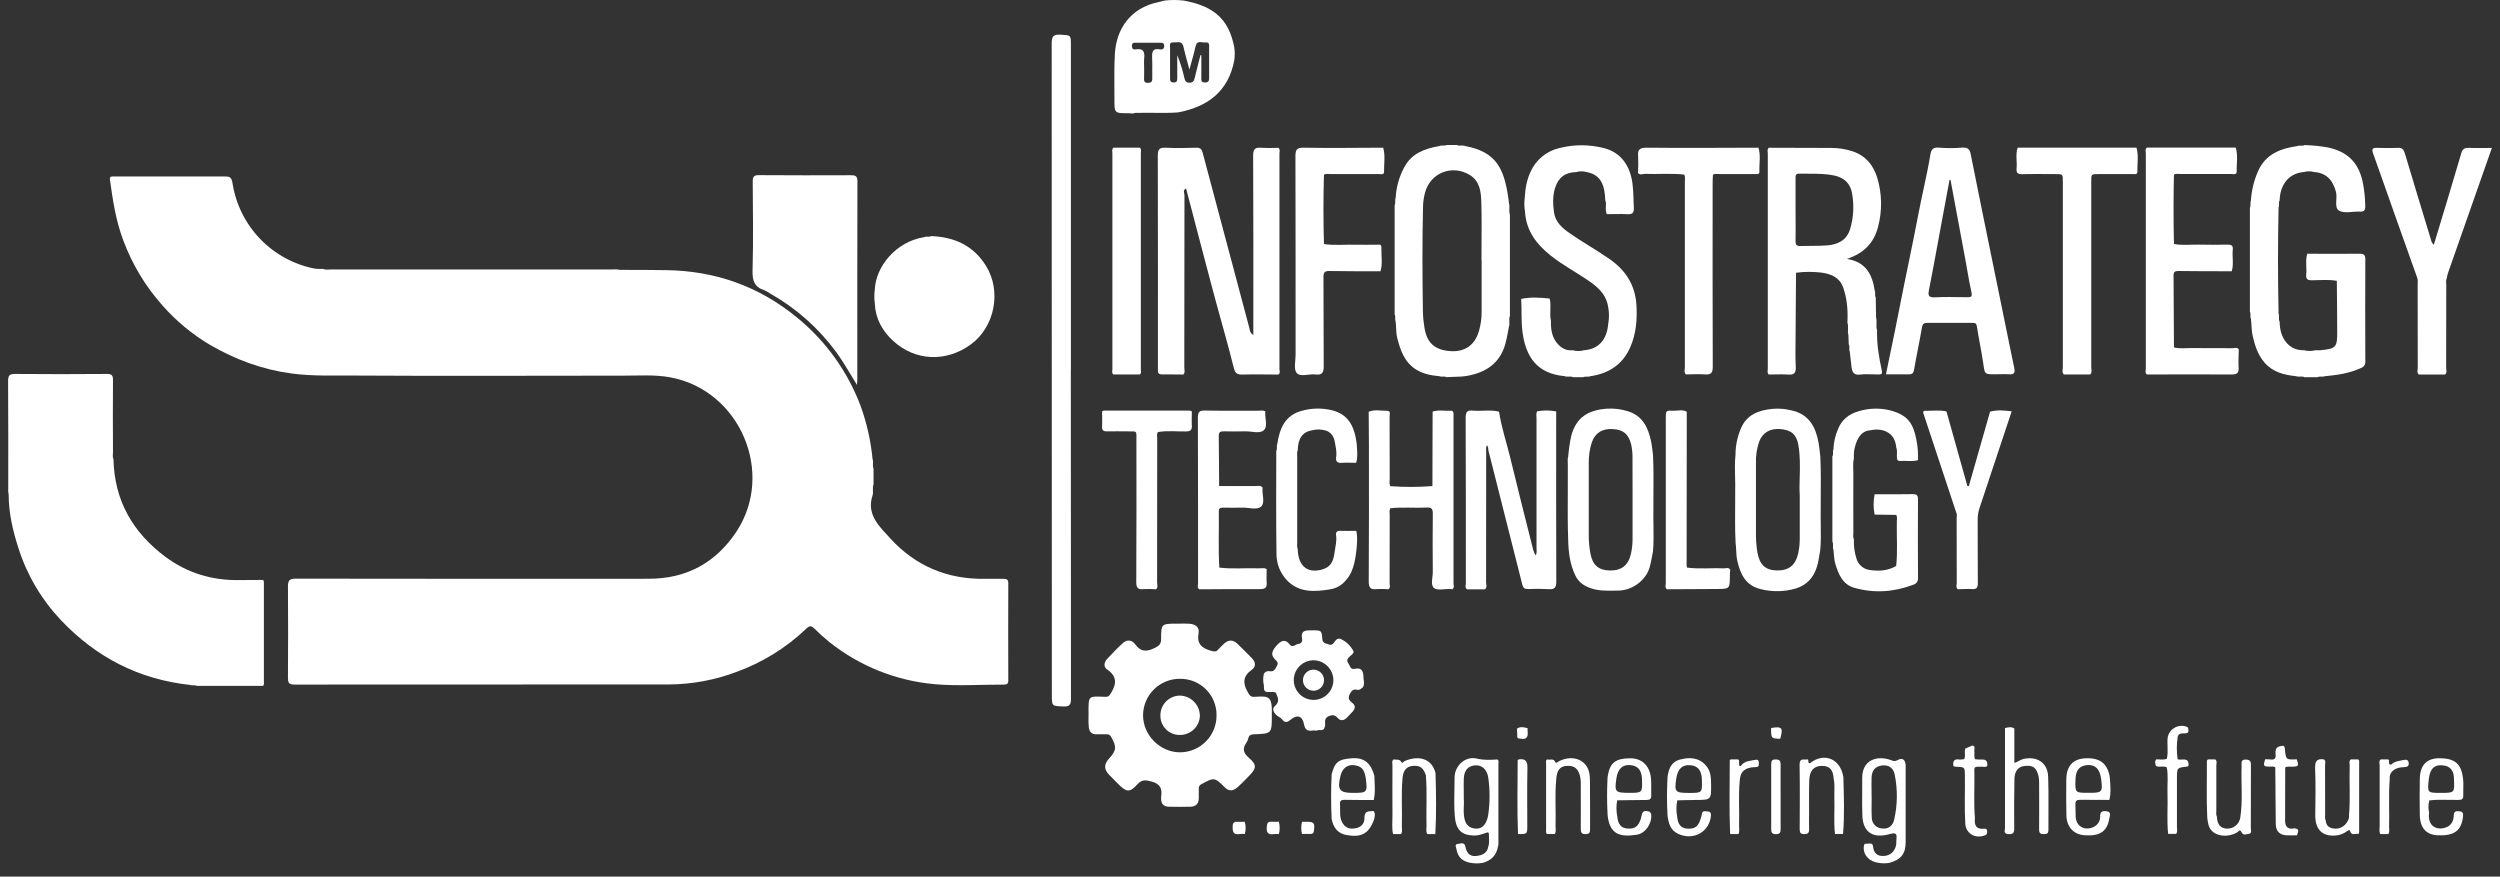 <svg width="154" height="54" viewBox="0 0 154 54" fill="none" xmlns="http://www.w3.org/2000/svg">
<rect x="0" y="0" width="154" height="54" fill="#333333" stroke="none"/>
<path d="M53.81 28.878C53.81 29.199 53.81 29.519 53.81 29.837C53.717 30.059 53.823 30.299 53.746 30.523C53.359 31.715 54.186 32.444 54.844 33.169C56.387 34.857 58.336 35.683 60.633 35.656C61.024 35.65 61.414 35.656 61.805 35.656C62.005 35.656 62.112 35.689 62.111 35.926C62.103 37.924 62.103 39.919 62.111 41.912C62.111 42.117 62.033 42.172 61.84 42.172C60.418 42.166 58.985 42.272 57.574 42.146C55.207 41.935 52.955 41.035 51.095 39.556C50.772 39.297 50.464 39.02 50.173 38.725C50.004 38.557 49.885 38.518 49.691 38.704C48.436 39.906 46.941 40.83 45.304 41.413C44.006 41.896 42.634 42.149 41.249 42.162C33.545 42.162 25.841 42.164 18.137 42.17C17.777 42.17 17.738 42.038 17.738 41.735C17.749 39.867 17.755 37.997 17.738 36.127C17.738 35.727 17.857 35.644 18.237 35.645C25.481 35.656 32.725 35.658 39.968 35.652C42.282 35.652 44.086 34.673 45.36 32.755C47.756 29.126 45.583 24.052 41.307 23.247C40.337 23.065 39.359 23.142 38.385 23.14C32.872 23.14 27.359 23.169 21.847 23.134C20.555 23.125 19.25 23.18 17.962 23.007C16.164 22.767 14.516 22.157 12.951 21.254C11.845 20.599 10.849 19.774 10.001 18.809C8.959 17.638 8.144 16.283 7.597 14.813C7.133 13.597 6.95 12.335 6.771 11.065C6.755 10.947 6.782 10.874 6.912 10.871H7.205C9.411 10.871 11.615 10.871 13.821 10.871C14.112 10.871 14.257 10.877 14.32 11.265C14.517 12.561 15.111 13.765 16.019 14.711C16.927 15.657 18.105 16.299 19.392 16.548C19.558 16.567 19.725 16.573 19.892 16.564C20.052 16.636 20.222 16.599 20.391 16.599C26.151 16.599 31.911 16.599 37.67 16.599C37.837 16.599 38.005 16.573 38.17 16.625C39.117 16.625 40.067 16.625 41.012 16.641C44.056 16.678 46.761 17.634 49.119 19.578C50.876 21.016 52.222 22.894 53.019 25.02C53.396 26.067 53.641 27.157 53.748 28.264C53.82 28.464 53.726 28.681 53.81 28.878Z" fill="white"/>
<path d="M6.99 28.293C7.046 30.829 8.18 32.802 10.185 34.297C11.528 35.296 13.058 35.762 14.736 35.733C15.225 35.725 15.713 35.727 16.201 35.724C16.273 35.789 16.255 35.877 16.255 35.959C16.255 37.977 16.255 39.994 16.255 42.013C16.271 42.095 16.254 42.181 16.208 42.251H12.129C11.993 42.172 11.835 42.251 11.696 42.19C8.554 41.85 5.926 40.492 3.757 38.205C2.556 36.939 1.659 35.416 1.132 33.752C0.786 32.68 0.533 31.585 0.533 30.448C0.502 30.326 0.494 30.2 0.508 30.075C0.508 27.878 0.515 25.671 0.499 23.469C0.499 23.115 0.599 23.032 0.941 23.035C2.823 23.051 4.706 23.051 6.589 23.035C6.883 23.035 6.963 23.122 6.96 23.412C6.947 24.889 6.953 26.366 6.96 27.843C6.956 27.99 6.922 28.146 6.99 28.293Z" fill="white"/>
<path d="M78.754 23.072C78.016 23.072 77.277 23.05 76.539 23.072C76.207 23.081 76.088 23.003 75.999 22.648C75.6 21.039 75.126 19.452 74.701 17.844C74.145 15.766 73.609 13.684 73.063 11.611C72.84 11.705 72.963 11.899 72.963 12.036C72.954 15.569 72.957 19.103 72.953 22.637C72.953 22.781 73.019 22.942 72.893 23.071C72.461 23.071 72.029 23.058 71.595 23.064C71.402 23.064 71.308 23.002 71.328 22.799C71.334 22.73 71.328 22.66 71.328 22.59C71.328 18.254 71.333 13.918 71.32 9.582C71.32 9.2 71.42 9.083 71.802 9.099C72.428 9.132 73.057 9.12 73.684 9.099C73.928 9.092 74.027 9.185 74.084 9.409C75.033 12.994 75.988 16.579 76.949 20.163C76.988 20.308 76.982 20.497 77.205 20.638V20.176C77.205 16.649 77.213 13.121 77.194 9.594C77.194 9.174 77.314 9.068 77.706 9.105C78.054 9.123 78.402 9.123 78.75 9.105C78.871 9.205 78.814 9.34 78.814 9.457C78.814 13.879 78.814 18.302 78.814 22.725C78.818 22.836 78.875 22.973 78.754 23.072Z" fill="white"/>
<path d="M52.788 23.707C52.331 22.979 51.974 22.321 51.529 21.715C50.448 20.235 49.065 19.002 47.47 18.099C47.349 18.012 47.218 17.938 47.082 17.878C46.477 17.685 46.339 17.29 46.357 16.668C46.408 14.844 46.382 13.016 46.368 11.189C46.368 10.889 46.433 10.783 46.757 10.789C48.64 10.805 50.523 10.799 52.407 10.794C52.662 10.794 52.818 10.823 52.817 11.151C52.809 15.25 52.806 19.35 52.81 23.45C52.81 23.496 52.802 23.544 52.788 23.707Z" fill="white"/>
<path d="M138.593 19.199V12.807C138.667 12.668 138.593 12.507 138.655 12.366C138.693 11.736 138.843 11.117 139.098 10.54C139.57 9.484 140.482 9.148 141.52 8.996C141.66 8.938 141.82 9.014 141.955 8.938C142.454 8.949 142.951 9 143.442 9.092C144.89 9.413 145.448 10.334 145.615 11.633C145.668 11.99 145.696 12.35 145.701 12.711C145.701 12.975 145.61 13.048 145.36 13.036C144.93 13.016 144.413 13.165 144.088 12.977C143.764 12.788 144.001 12.219 143.896 11.819C143.696 11.067 143.281 10.649 142.546 10.597C142.342 10.539 142.126 10.539 141.923 10.597C141.031 10.661 140.454 11.334 140.425 12.343C140.343 12.478 140.425 12.637 140.36 12.774C140.314 14.953 140.314 17.133 140.36 19.312C140.434 19.475 140.334 19.661 140.427 19.821C140.427 20.833 141 21.604 141.925 21.575C142.156 21.634 142.398 21.634 142.63 21.575C142.727 21.579 142.824 21.579 142.921 21.575C143.899 21.482 143.976 21.401 143.972 20.435C143.972 19.39 143.957 18.345 143.949 17.3C143.437 17.206 142.922 17.262 142.41 17.266C142.127 17.266 142.037 17.178 142.064 16.907C142.107 16.483 142 16.051 142.125 15.63C143.199 15.63 144.272 15.643 145.344 15.63C145.614 15.63 145.706 15.7 145.704 15.98C145.693 18.071 145.696 20.161 145.704 22.251C145.715 22.338 145.696 22.427 145.65 22.502C145.604 22.577 145.533 22.634 145.45 22.663C144.733 22.999 143.969 23.105 143.195 23.177C143.054 23.235 142.895 23.162 142.756 23.235H141.958C141.793 23.15 141.607 23.241 141.44 23.174C140.713 23.095 140.027 22.939 139.506 22.348C139.083 21.868 138.907 21.299 138.765 20.7C138.684 20.348 138.703 19.99 138.657 19.638C138.593 19.498 138.663 19.339 138.593 19.199Z" fill="white"/>
<path d="M93.923 12.196C93.955 11.635 94.04 11.097 94.286 10.574C94.449 10.21 94.695 9.889 95.004 9.637C95.312 9.384 95.675 9.207 96.064 9.118C96.968 8.889 97.915 8.893 98.818 9.128C99.816 9.38 100.415 10.176 100.561 11.309C100.625 11.808 100.618 12.308 100.644 12.807C100.661 13.137 100.536 13.207 100.238 13.193C99.821 13.172 99.403 13.193 98.986 13.193C98.828 12.924 99.004 12.616 98.886 12.343C98.866 11.933 98.831 11.52 98.62 11.162C98.42 10.829 98.096 10.663 97.721 10.598C97.521 10.538 97.307 10.538 97.106 10.598C96.407 10.619 95.998 10.925 95.79 11.586C95.636 12.077 95.661 12.585 95.725 13.075C95.805 13.681 96.238 14.054 96.724 14.388C97.523 14.941 98.367 15.412 99.163 15.968C100.153 16.66 100.724 17.566 100.803 18.765C100.861 19.658 100.79 20.546 100.43 21.376C99.965 22.446 99.106 23.012 97.965 23.174C97.823 23.24 97.665 23.164 97.522 23.236H96.899C96.734 23.15 96.546 23.244 96.379 23.171C94.689 23.016 93.983 21.993 93.784 20.435C93.695 19.759 93.749 19.087 93.705 18.413C94.288 18.287 94.873 18.331 95.457 18.39C95.578 18.84 95.433 19.305 95.537 19.756C95.525 20.323 95.603 20.863 96.043 21.276C96.15 21.385 96.281 21.468 96.424 21.52C96.568 21.572 96.722 21.591 96.874 21.576C97.1 21.639 97.339 21.639 97.566 21.576C98.464 21.513 98.992 20.937 99.07 19.92C99.128 19.6 99.128 19.272 99.07 18.953C98.978 18.232 98.536 17.773 97.965 17.369C97.166 16.803 96.294 16.36 95.522 15.742C94.623 15.024 94.008 14.2 93.939 13.027C93.893 12.752 93.887 12.472 93.923 12.196Z" fill="white"/>
<path d="M65.963 22.826C65.963 29.564 65.966 36.301 65.972 43.038C65.972 43.422 65.872 43.538 65.493 43.517C64.794 43.486 64.794 43.509 64.794 42.811C64.794 29.433 64.79 16.055 64.784 2.678C64.784 2.241 64.891 2.109 65.328 2.136C65.965 2.175 65.967 2.145 65.967 2.779V22.826H65.963Z" fill="white"/>
<path d="M53.891 17.806C53.955 16.436 55.169 14.892 56.923 14.61C57.06 14.538 57.223 14.626 57.357 14.543C58.786 14.599 59.953 15.115 60.738 16.378C61.707 17.937 61.284 20.137 59.799 21.22C58.288 22.319 56.389 22.258 55.007 20.989C54.365 20.401 53.931 19.639 53.892 18.72C53.849 18.417 53.849 18.109 53.891 17.806Z" fill="white"/>
<path d="M137.474 16.709C136.376 16.709 135.277 16.709 134.179 16.694C133.963 16.694 133.889 16.759 133.891 16.978C133.905 18.453 133.909 19.927 133.915 21.401C134.27 21.491 134.631 21.437 134.989 21.441C135.834 21.45 136.686 21.441 137.528 21.448C137.655 21.448 137.806 21.375 137.909 21.52C137.903 21.895 137.875 22.272 137.898 22.646C137.919 22.986 137.789 23.069 137.465 23.067C135.725 23.057 133.984 23.067 132.244 23.067C132.126 22.967 132.182 22.831 132.182 22.713C132.182 18.292 132.182 13.87 132.182 9.447C132.182 9.329 132.126 9.194 132.244 9.094H137.724C137.867 9.581 137.768 10.08 137.779 10.572C137.779 10.787 137.579 10.717 137.454 10.718C136.411 10.718 135.367 10.718 134.324 10.718C134.188 10.718 134.044 10.679 133.915 10.759C133.882 12.182 133.882 13.606 133.915 15.029C134.424 15.129 134.938 15.058 135.449 15.069C136.032 15.082 136.617 15.082 137.2 15.069C137.443 15.063 137.569 15.115 137.539 15.387C137.492 15.832 137.61 16.28 137.474 16.709Z" fill="white"/>
<path d="M92.343 25.36C92.482 26.315 92.797 27.229 93.023 28.163C93.485 30.076 93.971 31.983 94.451 33.893C94.476 33.971 94.507 34.048 94.543 34.122C94.488 34.13 94.606 34.122 94.57 34.16C94.558 34.173 94.598 34.211 94.602 34.205C94.685 34.063 94.65 33.906 94.65 33.758C94.65 31.101 94.65 28.444 94.65 25.787C94.65 25.637 94.61 25.481 94.689 25.337C95.077 25.266 95.474 25.268 95.861 25.344C95.861 28.832 95.853 32.319 95.868 35.807C95.868 36.19 95.774 36.323 95.384 36.291C94.966 36.267 94.547 36.265 94.129 36.286C93.93 36.291 93.83 36.222 93.777 36.023C93.084 33.27 92.388 30.518 91.69 27.766C91.674 27.684 91.664 27.601 91.659 27.518C91.714 27.511 91.593 27.518 91.631 27.481C91.641 27.47 91.601 27.43 91.597 27.435C91.513 27.577 91.549 27.735 91.549 27.885C91.549 30.548 91.547 33.212 91.543 35.875C91.543 36.015 91.623 36.181 91.472 36.301H90.368C90.224 36.201 90.297 36.044 90.297 35.916C90.297 32.52 90.297 29.119 90.285 25.72C90.285 25.361 90.395 25.262 90.731 25.294C91.269 25.343 91.812 25.222 92.343 25.36Z" fill="white"/>
<path d="M85.038 16.711C83.993 16.711 82.941 16.711 81.901 16.694C81.601 16.689 81.524 16.777 81.526 17.069C81.539 18.895 81.526 20.722 81.541 22.548C81.541 22.938 81.454 23.121 81.035 23.067C80.636 23.017 80.108 23.242 79.878 22.975C79.678 22.747 79.809 22.232 79.809 21.845C79.809 17.775 79.809 13.703 79.799 9.633C79.799 9.234 79.865 9.091 80.31 9.098C81.942 9.127 83.573 9.105 85.203 9.098C85.348 9.586 85.248 10.085 85.258 10.577C85.258 10.793 85.058 10.721 84.932 10.722C83.943 10.722 82.953 10.722 81.965 10.722C81.828 10.722 81.685 10.684 81.556 10.763C81.514 12.187 81.514 13.61 81.556 15.033C82.206 15.133 82.859 15.055 83.51 15.074C83.943 15.086 84.374 15.074 84.808 15.074C84.923 15.074 85.101 15.028 85.094 15.22C85.077 15.724 85.182 16.222 85.038 16.711Z" fill="white"/>
<path d="M150.621 23.071H148.997C148.862 22.944 148.934 22.782 148.934 22.639C148.927 20.941 148.934 19.249 148.928 17.554C148.928 17.402 148.956 17.247 148.897 17.1C148.431 15.799 147.968 14.498 147.508 13.198C147.065 11.945 146.628 10.69 146.179 9.439C146.095 9.205 146.132 9.102 146.397 9.107C146.83 9.115 147.263 9.127 147.695 9.107C147.975 9.092 148.071 9.207 148.144 9.462C148.662 11.207 149.195 12.948 149.725 14.69C149.763 14.815 149.777 14.956 149.925 15.074C150.204 14.149 150.477 13.255 150.746 12.36C151.039 11.381 151.331 10.401 151.62 9.42C151.688 9.192 151.82 9.094 152.071 9.107C152.528 9.13 152.987 9.113 153.5 9.113L152.459 12.077C151.9 13.665 151.343 15.254 150.787 16.843C150.76 16.934 150.739 17.027 150.725 17.121C150.653 17.268 150.689 17.421 150.689 17.575C150.689 19.263 150.689 20.952 150.683 22.64C150.683 22.779 150.752 22.94 150.621 23.071Z" fill="white"/>
<path d="M100.899 10.651C100.921 10.318 100.924 9.985 100.909 9.652C100.87 9.234 100.984 9.093 101.439 9.098C103.736 9.122 106.032 9.104 108.321 9.098C108.471 9.584 108.359 10.082 108.38 10.573C108.388 10.764 108.213 10.722 108.097 10.722C107.373 10.722 106.649 10.722 105.926 10.722C105.79 10.722 105.648 10.683 105.518 10.763C105.511 10.93 105.498 11.096 105.498 11.262C105.498 15.038 105.49 18.814 105.506 22.59C105.506 22.989 105.389 23.089 105.017 23.063C104.628 23.034 104.237 23.063 103.846 23.063C103.724 22.931 103.787 22.77 103.787 22.625C103.783 18.818 103.783 15.011 103.787 11.205C103.787 11.055 103.822 10.899 103.75 10.753C102.941 10.666 102.13 10.741 101.321 10.71C101.179 10.717 101.021 10.805 100.899 10.651Z" fill="white"/>
<path d="M124.285 9.098H131.609C131.749 9.588 131.65 10.088 131.662 10.582C131.662 10.771 131.488 10.723 131.374 10.724C130.675 10.724 129.976 10.724 129.277 10.724C128.822 10.724 128.821 10.724 128.821 11.17C128.821 14.992 128.821 18.813 128.821 22.634C128.821 22.778 128.889 22.941 128.758 23.069H127.134C127 22.941 127.071 22.778 127.071 22.635C127.066 18.813 127.066 14.992 127.071 11.17C127.071 10.725 127.071 10.724 126.615 10.724C125.931 10.724 125.247 10.711 124.564 10.73C124.281 10.738 124.194 10.637 124.222 10.37C124.263 9.949 124.145 9.516 124.285 9.098Z" fill="white"/>
<path d="M112.874 33.361C112.874 31.613 112.874 29.865 112.874 28.118C112.958 27.984 112.874 27.824 112.938 27.688C112.954 27.249 113.053 26.816 113.23 26.413C113.455 25.855 113.894 25.503 114.486 25.334C115.138 25.133 115.833 25.119 116.493 25.293C117.54 25.593 117.853 26.087 118.055 27.108C118.135 27.516 118.165 27.932 118.145 28.348C117.781 28.448 117.409 28.371 117.047 28.393C116.87 28.405 116.857 28.294 116.847 28.152C116.839 27.961 116.886 27.766 116.813 27.581C116.762 27.048 116.526 26.66 115.985 26.507C115.729 26.445 115.463 26.445 115.208 26.507C114.55 26.543 114.309 27.22 114.209 27.793C114.195 27.945 114.192 28.097 114.2 28.249C114.122 28.548 114.167 28.855 114.166 29.158C114.159 30.378 114.166 31.599 114.166 32.819C114.166 32.955 114.135 33.097 114.201 33.229C114.182 33.616 114.232 34.003 114.348 34.372C114.397 34.569 114.505 34.746 114.657 34.879C114.81 35.012 115 35.094 115.201 35.115C115.75 35.194 116.299 35.156 116.804 34.865C116.904 33.953 116.824 33.038 116.845 32.124C116.845 31.989 116.886 31.846 116.804 31.719L115.478 31.698C115.393 31.285 115.393 30.859 115.478 30.446C116.26 30.446 117.042 30.456 117.823 30.439C118.086 30.439 118.15 30.522 118.149 30.774C118.139 32.378 118.139 33.982 118.149 35.586C118.161 35.682 118.138 35.778 118.084 35.858C118.03 35.938 117.949 35.996 117.856 36.02C116.667 36.471 115.452 36.557 114.229 36.21C113.507 36.011 113.25 35.368 113.054 34.727C112.972 34.456 112.977 34.159 112.942 33.874C112.867 33.708 112.961 33.521 112.874 33.361Z" fill="white"/>
<path d="M89.469 36.298C89.414 36.292 89.358 36.284 89.303 36.282C88.971 36.272 88.534 36.39 88.336 36.222C88.102 36.023 88.263 35.571 88.26 35.231C88.248 34.032 88.248 32.837 88.26 31.644C88.26 31.361 88.196 31.244 87.893 31.265C87.145 31.304 86.395 31.226 85.647 31.307C85.566 31.435 85.606 31.578 85.605 31.713C85.605 33.111 85.605 34.51 85.6 35.914C85.6 36.042 85.668 36.191 85.532 36.298C85.296 36.278 85.06 36.275 84.824 36.287C84.434 36.334 84.311 36.221 84.314 35.802C84.335 33.018 84.326 30.235 84.325 27.451C84.325 26.752 84.316 26.06 84.311 25.364C84.682 25.208 85.07 25.311 85.449 25.306C85.687 25.306 85.599 25.533 85.599 25.664C85.606 26.942 85.599 28.219 85.605 29.495C85.605 29.646 85.569 29.801 85.641 29.947C86.506 30.013 87.374 30.011 88.237 29.942L88.249 25.355C88.613 25.23 88.989 25.326 89.359 25.299C89.382 25.295 89.407 25.296 89.43 25.303C89.453 25.31 89.474 25.322 89.491 25.338C89.509 25.355 89.522 25.375 89.53 25.398C89.538 25.42 89.541 25.445 89.537 25.468C89.537 25.552 89.537 25.636 89.537 25.719C89.537 29.115 89.537 32.513 89.537 35.912C89.537 36.041 89.609 36.191 89.469 36.298Z" fill="white"/>
<path d="M80.851 26.5C80.243 26.6 79.957 26.992 79.94 27.736C79.879 27.869 79.908 28.011 79.907 28.148C79.907 29.9 79.907 31.654 79.907 33.407C79.907 33.544 79.879 33.686 79.94 33.819C79.96 34.918 80.61 35.395 81.579 35.033C82.061 34.854 82.159 34.416 82.212 34.006C82.254 33.67 82.358 33.331 82.303 32.982C82.269 32.761 82.372 32.69 82.587 32.699C82.906 32.713 83.227 32.699 83.547 32.699C83.629 33.06 83.597 33.422 83.567 33.783C83.473 34.599 83.367 35.403 82.668 35.98C82.453 36.155 82.195 36.267 81.921 36.306C80.969 36.458 80.018 36.521 79.269 35.739C78.86 35.303 78.632 34.727 78.632 34.13C78.6 32.014 78.618 29.898 78.618 27.781C78.697 27.644 78.618 27.482 78.682 27.346C78.827 26.386 79.161 25.563 80.223 25.297C80.828 25.132 81.466 25.125 82.075 25.278C82.982 25.52 83.429 26.141 83.573 27.347C83.594 27.736 83.653 28.126 83.538 28.511C83.248 28.511 82.955 28.486 82.667 28.511C82.361 28.536 82.267 28.412 82.309 28.13C82.356 27.83 82.275 27.53 82.228 27.237C82.169 26.877 81.977 26.58 81.573 26.499C81.336 26.442 81.088 26.442 80.851 26.5Z" fill="white"/>
<path d="M77.772 30.041C77.772 30.055 77.772 30.069 77.772 30.083C77.736 30.467 77.945 30.969 77.684 31.204C77.424 31.438 76.938 31.26 76.55 31.27C76.161 31.28 75.742 31.277 75.338 31.27C75.174 31.27 75.074 31.306 75.078 31.498C75.1 32.654 75.038 33.81 75.111 34.964C75.921 35.064 76.733 34.979 77.543 35.009C77.704 35.016 77.874 34.958 78.027 35.057C78.027 35.334 78.006 35.613 78.027 35.889C78.054 36.212 77.913 36.289 77.615 36.289C76.367 36.283 75.119 36.295 73.87 36.301C73.732 36.193 73.801 36.042 73.801 35.914C73.801 32.518 73.801 29.122 73.789 25.72C73.789 25.364 73.896 25.283 74.233 25.29C75.332 25.31 76.43 25.296 77.535 25.299C77.67 25.299 77.814 25.258 77.942 25.345C77.901 25.744 78.118 26.255 77.848 26.505C77.602 26.734 77.101 26.561 76.714 26.57C76.267 26.58 75.82 26.579 75.375 26.57C75.169 26.57 75.075 26.62 75.075 26.849C75.09 27.88 75.092 28.911 75.099 29.945C75.842 30.045 76.589 29.959 77.334 29.99C77.478 29.993 77.637 29.93 77.772 30.041Z" fill="white"/>
<path d="M68.587 9.098H70.211C70.332 9.198 70.275 9.332 70.275 9.449C70.275 13.872 70.275 18.295 70.275 22.718C70.275 22.834 70.332 22.971 70.211 23.069H68.587C68.466 22.969 68.524 22.834 68.524 22.718C68.52 18.295 68.52 13.872 68.524 9.449C68.524 9.332 68.47 9.196 68.587 9.098Z" fill="white"/>
<path d="M120.49 31.531C119.817 29.494 119.142 27.457 118.467 25.42C118.467 25.358 118.497 25.304 118.557 25.305C119.006 25.319 119.456 25.243 119.902 25.344L121.191 29.939L121.28 29.945C121.715 28.414 122.151 26.885 122.588 25.359C123.029 25.235 123.475 25.284 123.92 25.337C123.262 27.315 122.604 29.293 121.946 31.271C121.865 31.506 121.824 31.753 121.824 32.002C121.832 33.312 121.824 34.621 121.834 35.93C121.834 36.204 121.762 36.304 121.484 36.286C121.205 36.268 120.9 36.291 120.608 36.297C120.462 36.197 120.536 36.04 120.536 35.912C120.529 34.587 120.536 33.261 120.53 31.936C120.533 31.803 120.569 31.664 120.49 31.531Z" fill="white"/>
<path d="M73.417 25.349C73.417 25.637 73.399 25.928 73.417 26.217C73.435 26.505 73.317 26.572 73.055 26.577C72.478 26.586 71.899 26.516 71.325 26.615C71.242 26.758 71.284 26.915 71.284 27.065C71.284 30 71.282 32.936 71.277 35.871C71.277 36.013 71.355 36.177 71.21 36.3C70.96 36.281 70.71 36.277 70.459 36.289C70.101 36.327 69.991 36.224 69.994 35.841C70.013 32.94 70.005 30.038 70.003 27.137C70.003 26.507 70.073 26.577 69.451 26.572C69.033 26.572 68.613 26.56 68.196 26.572C67.954 26.581 67.876 26.493 67.888 26.258C67.905 25.952 67.888 25.644 67.888 25.338C67.974 25.27 68.075 25.293 68.17 25.293H73.136C73.233 25.297 73.336 25.27 73.417 25.349Z" fill="white"/>
<path d="M106.582 35.089C106.574 35.213 106.56 35.337 106.559 35.46C106.559 36.281 106.559 36.279 105.713 36.282C104.703 36.282 103.691 36.293 102.681 36.298C102.545 36.191 102.613 36.04 102.613 35.911C102.609 32.526 102.609 29.14 102.613 25.755C102.613 25.296 102.613 25.282 103.096 25.3C103.365 25.311 103.646 25.21 103.905 25.364C103.901 28.523 103.898 31.683 103.896 34.843C103.901 34.884 103.91 34.925 103.924 34.964C104.67 35.064 105.422 34.976 106.166 35.012C106.302 35.018 106.469 34.924 106.582 35.089Z" fill="white"/>
<path d="M124.083 44.877V46.992C124.295 46.947 124.44 46.798 124.642 46.753C125.494 46.565 126.14 46.988 126.167 47.858C126.206 48.945 126.175 50.034 126.183 51.123C126.183 51.329 126.101 51.381 125.909 51.381C125.717 51.381 125.603 51.342 125.61 51.108C125.62 50.159 125.61 49.21 125.61 48.262C125.617 48.11 125.604 47.957 125.573 47.808C125.434 47.263 125.23 47.126 124.689 47.185C124.337 47.224 124.101 47.504 124.09 47.962C124.071 48.994 124.064 50.027 124.076 51.059C124.076 51.373 123.928 51.394 123.691 51.377C123.401 51.357 123.508 51.139 123.507 51C123.501 48.95 123.501 46.9 123.507 44.849C123.702 44.801 123.898 44.749 124.083 44.877Z" fill="white"/>
<path d="M136.017 46.777H136.461C136.59 46.888 136.525 47.036 136.526 47.165C136.532 48.077 136.526 48.99 136.526 49.902C136.526 50.038 136.495 50.178 136.561 50.31C136.576 50.777 136.781 51.024 137.168 51.042C137.37 51.053 137.569 50.987 137.724 50.857C137.879 50.728 137.979 50.544 138.004 50.343C138.164 49.292 138.044 48.236 138.082 47.182C138.089 46.999 138.015 46.782 138.346 46.789C138.678 46.796 138.657 46.989 138.657 47.208C138.657 48.476 138.657 49.745 138.651 51.013C138.651 51.137 138.732 51.336 138.535 51.361C138.387 51.379 138.187 51.5 138.07 51.249C137.97 51.037 137.87 51.249 137.79 51.29C137.236 51.59 136.556 51.528 136.221 51.149C136.021 50.924 136.006 50.65 135.967 50.373C135.91 49.208 135.953 48.042 135.944 46.877C135.947 46.816 135.99 46.805 136.017 46.777Z" fill="white"/>
<path d="M113.53 51.374H113.036C112.949 50.626 113.023 49.876 112.996 49.126C112.982 48.752 113.038 48.376 112.961 48.004C112.918 47.405 112.712 47.177 112.225 47.179C111.737 47.181 111.471 47.469 111.451 48.056C111.427 48.726 111.442 49.396 111.44 50.065C111.44 50.4 111.427 50.735 111.44 51.07C111.452 51.309 111.364 51.38 111.128 51.38C110.893 51.38 110.86 51.264 110.861 51.069C110.866 49.743 110.878 48.418 110.855 47.093C110.848 46.667 111.138 46.825 111.333 46.776C111.471 46.796 111.309 47.029 111.501 47.012C112.361 46.32 113.375 46.741 113.551 47.863C113.581 49.035 113.631 50.206 113.53 51.374Z" fill="white"/>
<path d="M95.309 46.777C95.47 46.846 95.697 46.677 95.808 46.952C95.849 47.052 95.989 46.91 96.08 46.867C96.696 46.579 97.312 46.675 97.678 47.121C97.91 47.409 97.936 47.764 97.941 48.107C97.957 49.083 97.941 50.059 97.948 51.033C97.948 51.233 97.954 51.378 97.676 51.384C97.397 51.39 97.376 51.245 97.376 51.025C97.383 50.118 97.376 49.212 97.376 48.306C97.381 48.167 97.371 48.028 97.348 47.891C97.233 47.341 96.979 47.138 96.478 47.181C96.079 47.215 95.896 47.467 95.864 48.019C95.772 48.974 95.851 49.931 95.822 50.887C95.822 51.05 95.867 51.219 95.778 51.376H95.287C95.241 51.306 95.224 51.22 95.24 51.137C95.24 49.772 95.24 48.407 95.24 47.042C95.241 46.949 95.196 46.844 95.309 46.777Z" fill="white"/>
<path d="M144.813 46.777H145.257C145.351 46.83 145.324 46.922 145.324 47.001C145.324 48.393 145.324 49.785 145.324 51.177C145.331 51.246 145.318 51.316 145.284 51.377C145.111 51.319 144.861 51.511 144.764 51.195C144.728 51.076 144.633 51.166 144.564 51.21C144.396 51.333 144.202 51.416 143.997 51.452C143.088 51.582 142.606 51.13 142.62 50.193C142.634 49.256 142.65 48.304 142.612 47.361C142.594 46.925 142.69 46.71 143.154 46.778C143.293 46.884 143.222 47.033 143.223 47.16C143.23 48.158 143.223 49.148 143.229 50.142C143.229 50.277 143.194 50.419 143.267 50.547C143.285 50.847 143.467 51.001 143.738 51.034C143.886 51.06 144.039 51.044 144.179 50.987C144.319 50.931 144.44 50.836 144.529 50.714C144.629 50.575 144.729 50.415 144.699 50.215C144.786 49.216 144.71 48.204 144.741 47.2C144.753 47.06 144.668 46.898 144.813 46.777Z" fill="white"/>
<path d="M85.844 46.777C86.006 46.823 86.205 46.729 86.324 46.942C86.389 47.06 86.449 46.917 86.51 46.889C87.258 46.555 88.167 46.618 88.427 47.614C88.465 48.869 88.487 50.123 88.416 51.378H87.923C87.823 51.225 87.877 51.053 87.873 50.89C87.847 49.847 87.915 48.801 87.835 47.758C87.669 47.275 87.456 47.129 86.995 47.184C86.628 47.227 86.431 47.475 86.396 47.937C86.307 48.921 86.383 49.908 86.354 50.891C86.349 51.054 86.406 51.225 86.304 51.378H85.811C85.729 51.007 85.778 50.632 85.775 50.258C85.767 49.228 85.775 48.199 85.775 47.169C85.779 47.038 85.715 46.89 85.844 46.777Z" fill="white"/>
<path d="M134.143 46.771C134.393 46.862 134.858 46.594 134.811 47.17C134.789 47.188 134.768 47.215 134.744 47.218C134.1 47.291 134.1 47.291 134.1 47.935C134.1 48.946 134.1 49.957 134.1 50.969C134.1 51.102 134.147 51.247 134.05 51.368H133.557C133.469 50.526 133.547 49.682 133.517 48.839C133.498 48.316 133.576 47.791 133.473 47.269C133.263 47.152 133.018 47.294 132.806 47.184C132.764 47.043 132.707 46.9 132.838 46.772C133.052 46.78 133.267 46.818 133.476 46.745C133.589 46.283 133.463 45.811 133.543 45.347C133.578 45.231 133.636 45.123 133.713 45.031C133.79 44.938 133.886 44.862 133.994 44.807C134.101 44.753 134.219 44.721 134.339 44.713C134.46 44.705 134.581 44.722 134.694 44.762C134.821 44.812 134.801 44.904 134.806 44.997C134.814 45.152 134.716 45.17 134.593 45.175C134.408 45.183 134.193 45.137 134.142 45.413C134.076 45.863 134.076 46.321 134.143 46.771Z" fill="white"/>
<path d="M140.769 47.274C140.769 48.37 140.766 49.466 140.762 50.561C140.762 50.961 140.969 51.107 141.353 51.024C141.703 51.069 141.535 51.283 141.494 51.456C141.287 51.456 141.079 51.465 140.871 51.456C140.431 51.441 140.192 51.203 140.187 50.757C140.174 49.594 140.167 48.431 140.157 47.268C140.044 47.19 139.915 47.231 139.793 47.226C139.422 47.211 139.409 47.19 139.532 46.771C139.644 46.771 139.756 46.771 139.866 46.785C140.097 46.812 140.206 46.728 140.178 46.485C140.164 46.389 140.167 46.29 140.187 46.195C140.237 46.001 140.411 45.971 140.576 45.945C140.741 45.919 140.737 46.045 140.749 46.157C140.814 46.804 140.815 46.804 141.484 46.773C141.616 47.186 141.596 47.215 141.206 47.228C141.058 47.237 140.907 47.191 140.769 47.274Z" fill="white"/>
<path d="M121.664 46.767C121.788 46.784 121.912 46.791 122.037 46.789C122.336 46.761 122.447 46.889 122.415 47.176C122.324 47.276 122.206 47.23 122.1 47.23C121.557 47.23 121.616 47.192 121.623 47.736C121.635 48.624 121.578 49.512 121.656 50.398C121.603 50.833 121.729 51.106 122.235 51.047C122.352 51.034 122.413 51.098 122.409 51.22C122.409 51.319 122.409 51.401 122.287 51.45C121.709 51.684 121.141 51.38 121.065 50.789C121.002 49.79 121.051 48.783 121.038 47.782C121.031 47.253 121.038 47.253 120.517 47.233C120.448 47.233 120.377 47.233 120.327 47.173C120.284 46.874 120.387 46.734 120.709 46.788C120.805 46.792 120.901 46.782 120.994 46.761C121.1 46.553 120.985 46.321 121.062 46.111L121.501 45.922C121.713 45.969 121.6 46.138 121.618 46.252C121.649 46.421 121.577 46.601 121.664 46.767Z" fill="white"/>
<path d="M106.618 46.777H107.06C107.171 46.839 107.112 46.946 107.13 47.033C107.143 47.097 107.092 47.211 107.237 47.182C107.459 46.852 107.83 46.872 108.158 46.8C108.274 46.775 108.346 46.839 108.341 46.963C108.336 47.087 108.389 47.229 108.196 47.25C108.086 47.262 107.974 47.256 107.866 47.276C107.391 47.365 107.197 47.596 107.167 48.098C107.081 49.012 107.153 49.929 107.127 50.843C107.121 51.021 107.168 51.204 107.089 51.377H106.596C106.588 51.366 106.575 51.354 106.574 51.342C106.512 49.844 106.554 48.336 106.554 46.832C106.555 46.811 106.596 46.794 106.618 46.777Z" fill="white"/>
<path d="M147.119 51.377H146.627C146.544 51.219 146.588 51.048 146.587 50.884C146.583 49.646 146.583 48.407 146.587 47.167C146.587 47.037 146.521 46.888 146.652 46.777H147.095C147.264 46.823 147.046 47.099 147.287 47.103C147.507 46.888 147.799 46.871 148.076 46.813C148.238 46.78 148.354 46.808 148.376 46.995C148.398 47.182 148.296 47.242 148.131 47.254C147.994 47.254 147.857 47.271 147.724 47.305C147.399 47.415 147.172 47.613 147.206 48.004C147.129 48.981 147.194 49.959 147.169 50.936C147.163 51.082 147.214 51.241 147.119 51.377Z" fill="white"/>
<path d="M109.686 49.102C109.686 49.741 109.686 50.381 109.686 51.02C109.686 51.234 109.686 51.392 109.387 51.385C109.119 51.379 109.105 51.247 109.106 51.043C109.111 49.723 109.111 48.402 109.106 47.081C109.106 46.881 109.145 46.781 109.379 46.781C109.613 46.781 109.689 46.866 109.685 47.099C109.678 47.767 109.686 48.434 109.686 49.102Z" fill="white"/>
<path d="M93.55 46.779C94.004 46.708 94.1 46.929 94.09 47.346C94.064 48.51 94.081 49.674 94.081 50.842C94.081 51.379 94.081 51.379 93.53 51.378C93.523 51.367 93.509 51.355 93.508 51.343C93.447 49.845 93.488 48.338 93.489 46.835C93.489 46.814 93.53 46.796 93.55 46.779Z" fill="white"/>
<path d="M80.204 50.621H80.496C80.946 50.621 80.995 50.7 80.942 51.166C80.921 51.331 80.848 51.376 80.701 51.372C80.535 51.372 80.368 51.372 80.202 51.372C80.141 51.126 80.142 50.867 80.204 50.621Z" fill="white"/>
<path d="M76.679 51.374C76.582 51.365 76.484 51.365 76.387 51.374C75.949 51.458 75.919 51.206 75.934 50.875C75.944 50.665 76.034 50.612 76.218 50.622C76.371 50.631 76.523 50.622 76.677 50.622C76.75 50.867 76.751 51.129 76.679 51.374Z" fill="white"/>
<path d="M78.779 51.379C78.682 51.371 78.585 51.371 78.488 51.379C78.108 51.444 77.999 51.279 78.034 50.918C78.053 50.718 78.091 50.603 78.319 50.618C78.471 50.632 78.624 50.618 78.777 50.618C78.843 50.867 78.844 51.129 78.779 51.379Z" fill="white"/>
<path d="M94.105 44.862C94.071 45.05 94.168 45.262 94.04 45.425C93.932 45.564 93.755 45.503 93.608 45.497C93.409 45.49 93.473 45.328 93.462 45.214C93.451 45.1 93.449 44.994 93.443 44.884C93.658 44.742 93.881 44.791 94.105 44.862Z" fill="white"/>
<path d="M109.661 45.509C109.1 45.489 109.1 45.489 109.1 44.845C109.773 44.73 109.859 44.831 109.661 45.509Z" fill="white"/>
<path d="M77.772 30.039C77.007 30.033 76.243 30.03 75.476 30.016C75.348 30.016 75.195 30.089 75.094 29.94C75.845 29.94 76.592 29.94 77.346 29.94C77.494 29.943 77.661 29.878 77.772 30.039Z" fill="white"/>
<path fill-rule="evenodd" clip-rule="evenodd" d="M67.054 43.995V44.036C67.054 44.099 67.053 44.162 67.052 44.224C67.049 44.399 67.046 44.572 67.065 44.74C67.084 45.05 67.224 45.257 67.583 45.233C67.713 45.227 67.844 45.229 67.974 45.231C68.039 45.232 68.104 45.233 68.169 45.233C68.223 45.227 68.278 45.237 68.327 45.263C68.375 45.289 68.414 45.329 68.439 45.378C68.796 45.992 68.779 46.234 68.314 46.733C67.999 47.073 67.996 47.385 68.314 47.719C68.447 47.861 68.585 47.997 68.724 48.134C68.784 48.193 68.844 48.252 68.904 48.313C69.396 48.812 69.597 48.826 70.063 48.313C70.338 48.011 70.576 48.042 70.937 48.142C71.469 48.287 71.607 48.583 71.526 49.07C71.523 49.111 71.523 49.153 71.526 49.195C71.516 49.515 71.684 49.685 71.992 49.694C72.433 49.705 72.886 49.703 73.332 49.694C73.668 49.687 73.845 49.5 73.845 49.165V48.579C73.838 48.525 73.849 48.47 73.876 48.423C73.902 48.375 73.943 48.337 73.993 48.315C74.776 47.879 74.819 47.871 75.442 48.496C75.73 48.787 75.99 48.707 76.241 48.487C76.42 48.33 76.587 48.158 76.755 47.986C76.821 47.917 76.887 47.849 76.955 47.781C77.404 47.331 77.426 47.108 76.934 46.683C76.593 46.387 76.514 46.123 76.773 45.757C76.829 45.677 76.87 45.587 76.892 45.491C76.937 45.293 77.046 45.239 77.246 45.232C78.344 45.192 78.344 45.187 78.344 44.082V43.998C78.379 42.859 78.139 42.874 77.334 42.922C77.315 42.923 77.295 42.924 77.275 42.925C77.031 42.94 76.964 42.818 76.868 42.643L76.862 42.632C76.54 42.082 76.558 41.643 77.122 41.249C77.373 41.074 77.351 40.787 77.129 40.557C76.828 40.247 76.526 39.942 76.21 39.642C75.945 39.395 75.663 39.405 75.398 39.655C75.274 39.767 75.155 39.886 75.043 40.011C74.914 40.16 74.798 40.144 74.608 40.091C74.032 39.931 73.71 39.661 73.832 38.999C73.902 38.624 73.627 38.449 73.279 38.424C73.089 38.411 72.899 38.414 72.71 38.416C72.633 38.417 72.557 38.418 72.48 38.418C71.543 38.417 71.524 38.432 71.524 39.362C71.525 39.636 71.434 39.761 71.179 39.891C70.681 40.147 70.292 40.193 69.921 39.681C69.753 39.447 69.445 39.364 69.191 39.594C68.84 39.913 68.507 40.253 68.188 40.603C68.012 40.795 67.966 41.08 68.188 41.23C68.789 41.639 68.803 42.095 68.45 42.672C68.447 42.677 68.444 42.682 68.441 42.687C68.35 42.836 68.298 42.923 68.104 42.923C67.567 42.91 67.302 42.879 67.173 42.996C67.042 43.115 67.051 43.39 67.054 43.995ZM73.547 41.975C73.272 41.864 72.978 41.81 72.681 41.815C72.385 41.813 72.091 41.87 71.817 41.982C71.542 42.093 71.292 42.258 71.082 42.467C70.871 42.675 70.703 42.924 70.588 43.197C70.473 43.47 70.413 43.764 70.412 44.06C70.412 45.298 71.474 46.355 72.709 46.343C73.307 46.335 73.879 46.09 74.297 45.661C74.715 45.232 74.946 44.654 74.939 44.055C74.942 43.759 74.885 43.465 74.772 43.191C74.66 42.916 74.493 42.667 74.283 42.459C74.072 42.25 73.822 42.085 73.547 41.975Z" fill="white"/>
<path fill-rule="evenodd" clip-rule="evenodd" d="M112.801 9.113L108.958 9.102C108.869 9.178 108.88 9.275 108.89 9.367C108.893 9.396 108.896 9.424 108.896 9.451V22.717C108.896 22.746 108.893 22.775 108.89 22.805C108.88 22.898 108.869 22.995 108.958 23.071C109.088 23.071 109.218 23.068 109.348 23.065C109.608 23.059 109.868 23.053 110.126 23.071C110.492 23.101 110.639 23.007 110.619 22.602C110.593 22.076 110.599 21.55 110.605 21.024C110.607 20.799 110.61 20.573 110.61 20.347C110.614 19.503 110.621 18.66 110.627 17.816C110.63 17.477 110.633 17.139 110.636 16.8C111.161 16.732 111.692 16.73 112.218 16.794C112.807 16.879 113.32 17.094 113.537 17.702C113.786 18.404 113.84 19.136 113.8 19.875C113.847 20.006 113.841 20.141 113.836 20.276C113.83 20.401 113.825 20.526 113.862 20.648L113.883 21.22C113.925 21.29 113.922 21.368 113.919 21.447C113.917 21.517 113.915 21.587 113.944 21.653C113.956 21.757 113.968 21.861 113.98 21.966C114.004 22.175 114.027 22.384 114.052 22.59C114.09 22.901 114.178 23.124 114.583 23.074C114.839 23.043 115.099 23.051 115.36 23.059C115.477 23.062 115.594 23.066 115.711 23.066C115.902 23.068 115.968 23.044 115.916 22.805C115.74 21.994 115.602 21.174 115.628 20.338C115.58 20.207 115.586 20.072 115.592 19.937C115.597 19.812 115.602 19.688 115.566 19.567L115.546 18.322C115.502 18.253 115.505 18.176 115.508 18.098C115.51 18.027 115.513 17.956 115.481 17.892C115.336 16.89 114.914 16.121 113.765 15.95C114.805 15.611 115.439 14.963 115.689 13.972C115.953 12.976 115.935 11.926 115.635 10.94C115.391 10.153 114.906 9.579 114.107 9.317C113.685 9.181 113.245 9.112 112.801 9.113ZM110.606 11.001V12.923C110.606 13.136 110.608 13.35 110.609 13.563C110.611 13.99 110.614 14.417 110.606 14.844C110.601 15.077 110.673 15.164 110.913 15.155C111.137 15.146 111.362 15.146 111.586 15.145C111.905 15.144 112.224 15.143 112.541 15.118C113.204 15.066 113.755 14.809 113.97 14.104C114.179 13.394 114.219 12.645 114.088 11.917C113.988 11.312 113.611 10.942 112.99 10.812C112.451 10.7 111.908 10.7 111.365 10.7C111.186 10.7 111.007 10.7 110.828 10.697C110.604 10.692 110.605 10.825 110.606 10.969C110.606 10.98 110.606 10.991 110.606 11.001Z" fill="white"/>
<path fill-rule="evenodd" clip-rule="evenodd" d="M92.93 12.321C92.663 10.325 92.144 9.357 90.252 8.995C90.171 8.959 90.085 8.963 90 8.967C89.909 8.972 89.82 8.976 89.736 8.934H89.112C89.039 8.97 88.962 8.968 88.885 8.967C88.812 8.965 88.739 8.963 88.67 8.996C87.781 9.15 86.974 9.429 86.506 10.294C86.19 10.879 86.007 11.527 85.972 12.192C85.942 12.257 85.944 12.328 85.946 12.4C85.948 12.478 85.95 12.557 85.91 12.629V19.368C85.951 19.44 85.948 19.518 85.946 19.597C85.944 19.667 85.942 19.738 85.971 19.804C85.988 19.936 85.994 20.068 86 20.201C86.009 20.409 86.018 20.618 86.071 20.822C86.266 21.587 86.518 22.317 87.233 22.764C87.669 23.037 88.168 23.129 88.668 23.174C88.734 23.202 88.804 23.2 88.876 23.198C88.954 23.196 89.033 23.194 89.106 23.233C89.262 23.221 89.419 23.217 89.576 23.213C89.846 23.206 90.116 23.2 90.386 23.151C91.544 22.941 92.393 22.371 92.728 21.192C92.795 20.954 92.84 20.709 92.886 20.465C92.906 20.356 92.926 20.248 92.948 20.139C92.985 20.031 92.98 19.919 92.975 19.806C92.97 19.686 92.965 19.565 93.011 19.449V13.219C92.966 13.101 92.971 12.979 92.976 12.858C92.981 12.747 92.986 12.636 92.952 12.528C92.951 12.512 92.949 12.496 92.947 12.48C92.942 12.427 92.937 12.373 92.93 12.321ZM91.269 19.177V16.039L91.259 16.034C91.259 15.682 91.261 15.33 91.263 14.979C91.269 14.132 91.275 13.285 91.248 12.438C91.228 11.817 91.162 11.161 90.543 10.781C89.456 10.114 88.108 10.643 87.783 11.864C87.71 12.132 87.668 12.409 87.659 12.687C87.606 14.862 87.618 17.038 87.651 19.213C87.66 19.548 87.694 19.882 87.751 20.212C87.902 21.129 88.39 21.561 89.334 21.628C90.223 21.692 90.833 21.277 91.097 20.415C91.215 20.013 91.273 19.596 91.269 19.177Z" fill="white"/>
<path fill-rule="evenodd" clip-rule="evenodd" d="M116.439 21.778C116.351 22.203 116.262 22.63 116.174 23.059C116.314 23.059 116.451 23.059 116.587 23.059C116.922 23.059 117.249 23.058 117.575 23.061C117.77 23.061 117.867 23.005 117.904 22.784C117.977 22.36 118.059 21.937 118.141 21.515C118.228 21.069 118.314 20.623 118.39 20.176C118.426 19.963 118.496 19.89 118.704 19.89H121.508C121.665 19.889 121.747 19.909 121.777 20.109C121.832 20.473 121.899 20.836 121.965 21.198C122.039 21.6 122.113 22.002 122.171 22.406C122.174 22.427 122.177 22.448 122.18 22.468C122.263 23.056 122.263 23.056 122.892 23.056C122.99 23.056 123.088 23.054 123.186 23.052C123.382 23.047 123.577 23.042 123.771 23.056C124.081 23.083 124.134 22.939 124.081 22.684C123.961 22.102 123.841 21.52 123.722 20.939C123.23 18.531 122.738 16.123 122.247 13.716C122.191 13.438 122.134 13.16 122.077 12.883C121.846 11.754 121.616 10.624 121.394 9.493C121.334 9.182 121.201 9.069 120.869 9.093C120.382 9.134 119.893 9.134 119.406 9.093C119.064 9.063 118.957 9.246 118.917 9.493C118.796 10.221 118.642 10.944 118.487 11.666C118.376 12.183 118.266 12.7 118.167 13.219C117.972 14.251 117.76 15.279 117.548 16.307C117.372 17.159 117.196 18.011 117.03 18.864C116.842 19.834 116.642 20.801 116.439 21.778ZM121.081 16.072C120.771 14.407 120.461 12.742 120.151 11.078L120.09 11.088C119.928 11.961 119.765 12.835 119.602 13.709C119.532 14.086 119.463 14.463 119.394 14.841C119.207 15.857 119.02 16.873 118.82 17.887C118.751 18.241 118.838 18.332 119.197 18.315C119.778 18.287 120.361 18.296 120.944 18.306C121.017 18.307 121.089 18.308 121.162 18.309C121.398 18.313 121.51 18.296 121.441 17.997C121.341 17.564 121.265 17.127 121.19 16.689C121.154 16.483 121.119 16.277 121.081 16.072Z" fill="white"/>
<path fill-rule="evenodd" clip-rule="evenodd" d="M69.698 6.985L69.698 6.985H69.698C69.633 6.98 69.569 6.975 69.504 6.975H69.504C68.648 6.975 68.645 6.975 68.649 6.102C68.649 5.873 68.648 5.644 68.646 5.415C68.641 4.711 68.637 4.007 68.677 3.305C68.766 1.768 69.656 0.479 71.346 0.134C71.479 0.107 71.61 0.071 71.739 0.036L71.746 0.034C72.133 -0.011 72.525 -0.011 72.912 0.034C73.633 0.171 74.328 0.372 74.916 0.841C75.579 1.371 75.868 2.1 76.029 2.899C76.07 3.174 76.07 3.453 76.029 3.728C75.662 5.639 74.391 6.577 72.575 6.924C72.102 6.961 71.628 6.956 71.154 6.951H71.154C70.85 6.947 70.547 6.944 70.243 6.952C70.197 6.955 70.149 6.954 70.102 6.953C69.999 6.95 69.895 6.947 69.795 6.992C69.762 6.99 69.73 6.987 69.698 6.985ZM73.948 3.397C73.913 3.533 73.878 3.669 73.843 3.804L73.843 3.804C73.757 4.135 73.672 4.465 73.594 4.796C73.552 4.979 73.494 5.09 73.275 5.095C73.055 5.1 72.997 4.973 72.955 4.796C72.851 4.32 72.705 3.854 72.519 3.403V4.782L72.519 4.795C72.519 4.95 72.519 5.087 72.29 5.081C72.073 5.076 72.075 4.942 72.076 4.803L72.076 4.768C72.076 4.568 72.076 4.368 72.075 4.169C72.074 3.769 72.073 3.37 72.076 2.97C72.076 2.944 72.074 2.916 72.072 2.887C72.06 2.751 72.047 2.6 72.276 2.613C72.329 2.617 72.386 2.612 72.442 2.607C72.639 2.59 72.838 2.573 72.904 2.89C72.965 3.18 73.044 3.467 73.133 3.79L73.133 3.79L73.133 3.79C73.177 3.946 73.222 4.111 73.269 4.288C73.316 4.11 73.362 3.946 73.405 3.789C73.5 3.45 73.582 3.151 73.65 2.849C73.716 2.558 73.895 2.581 74.071 2.605C74.136 2.613 74.2 2.622 74.258 2.614C74.493 2.584 74.488 2.747 74.483 2.896V2.896C74.482 2.917 74.482 2.937 74.482 2.957V4.755V4.755C74.482 4.934 74.482 5.084 74.229 5.082C73.991 5.082 73.996 4.944 74.001 4.804V4.804C74.002 4.782 74.003 4.76 74.002 4.738V3.401L73.948 3.397ZM70.478 3.637C70.469 3.79 70.469 3.944 70.478 4.097C70.478 4.161 70.479 4.225 70.479 4.29C70.481 4.475 70.482 4.661 70.474 4.847C70.469 5.016 70.513 5.103 70.706 5.104C70.899 5.105 70.985 5.041 70.98 4.841C70.977 4.673 70.978 4.504 70.98 4.336C70.983 4.086 70.986 3.836 70.972 3.587C70.952 3.218 70.987 2.948 71.466 3.041C71.496 3.051 71.528 3.054 71.56 3.048C71.591 3.043 71.62 3.029 71.645 3.009C71.67 2.99 71.689 2.964 71.702 2.934C71.714 2.905 71.718 2.873 71.715 2.841C71.721 2.671 71.627 2.631 71.478 2.631H69.974C69.838 2.625 69.727 2.639 69.727 2.825C69.726 2.987 69.793 3.07 69.948 3.043C70.454 2.953 70.531 3.227 70.478 3.637Z" fill="white"/>
<path fill-rule="evenodd" clip-rule="evenodd" d="M107.227 26.421C107.015 26.927 106.906 27.471 106.907 28.019C106.856 28.494 106.869 28.97 106.882 29.446C106.885 29.565 106.888 29.683 106.89 29.802C106.892 30.195 106.889 30.588 106.886 30.981C106.879 31.806 106.872 32.63 106.913 33.455C106.935 33.605 106.942 33.755 106.949 33.905C106.959 34.109 106.968 34.314 107.013 34.518C107.198 35.366 107.53 36.074 108.474 36.295C109.175 36.469 109.91 36.456 110.604 36.257C111.299 36.051 111.73 35.568 111.93 34.887C111.998 34.662 112.036 34.429 112.074 34.196C112.092 34.088 112.109 33.98 112.129 33.873C112.174 33.372 112.166 32.869 112.159 32.367C112.156 32.178 112.153 31.988 112.153 31.799C112.152 31.419 112.155 31.04 112.158 30.66C112.165 29.808 112.172 28.955 112.13 28.103C112.12 28.017 112.11 27.93 112.1 27.844C112.078 27.655 112.057 27.466 112.024 27.279C111.853 26.319 111.45 25.54 110.405 25.291C110.015 25.188 109.61 25.151 109.207 25.183C108.342 25.267 107.585 25.534 107.227 26.421ZM110.864 33.173V30.485C110.84 30.149 110.851 29.782 110.862 29.394C110.879 28.764 110.898 28.083 110.778 27.406C110.663 26.759 110.334 26.483 109.664 26.43C109.036 26.381 108.574 26.65 108.366 27.201C108.22 27.623 108.153 28.068 108.167 28.515V32.741C108.157 33.173 108.187 33.605 108.256 34.031C108.394 34.786 108.739 35.121 109.438 35.139C110.184 35.158 110.602 34.827 110.769 34.085C110.835 33.786 110.867 33.48 110.864 33.173Z" fill="white"/>
<path fill-rule="evenodd" clip-rule="evenodd" d="M101.767 34.258C101.786 34.157 101.804 34.057 101.824 33.958C101.87 33.426 101.861 32.894 101.853 32.364C101.85 32.197 101.848 32.03 101.847 31.863C101.845 31.456 101.848 31.049 101.851 30.641C101.858 29.765 101.865 28.89 101.825 28.015C101.814 27.935 101.805 27.855 101.795 27.775C101.774 27.594 101.753 27.412 101.716 27.233C101.537 26.354 101.192 25.591 100.231 25.319C99.832 25.199 99.415 25.15 98.999 25.174C97.894 25.252 97.088 25.66 96.78 26.884C96.695 27.285 96.636 27.69 96.604 28.099C96.562 28.241 96.568 28.386 96.574 28.53C96.576 28.581 96.578 28.631 96.578 28.681C96.582 29.241 96.579 29.801 96.576 30.361C96.57 31.335 96.564 32.308 96.601 33.281C96.619 34.028 96.709 34.76 97.039 35.446C97.245 35.876 97.584 36.099 98.023 36.245C98.5 36.402 98.982 36.392 99.465 36.383C99.546 36.381 99.626 36.38 99.707 36.379C100.557 36.369 101.398 35.74 101.624 34.93C101.686 34.71 101.727 34.484 101.767 34.258ZM100.566 33.116V30.73C100.566 30.543 100.566 30.357 100.566 30.17C100.567 29.548 100.568 28.926 100.562 28.307C100.572 28 100.546 27.693 100.483 27.393C100.327 26.748 100.009 26.47 99.353 26.431C98.697 26.392 98.261 26.662 98.055 27.254C97.922 27.666 97.859 28.097 97.868 28.529C97.874 30.009 97.874 31.488 97.868 32.966C97.866 33.343 97.9 33.718 97.968 34.089C98.098 34.805 98.472 35.127 99.155 35.142C99.883 35.156 100.305 34.824 100.466 34.115C100.538 33.787 100.572 33.452 100.566 33.116Z" fill="white"/>
<path fill-rule="evenodd" clip-rule="evenodd" d="M78.011 41.366C77.946 41.394 77.891 41.441 77.855 41.501C77.803 41.719 77.799 41.945 77.844 42.164C77.86 42.216 77.859 42.271 77.858 42.327C77.856 42.423 77.855 42.52 77.944 42.596C78.044 42.64 78.15 42.634 78.256 42.627C78.371 42.62 78.486 42.614 78.594 42.671C78.602 42.691 78.611 42.712 78.619 42.732C78.732 42.996 78.836 43.241 78.524 43.502C78.351 43.647 78.445 43.892 78.624 44.046C78.669 44.086 78.721 44.119 78.773 44.152C78.851 44.202 78.928 44.252 78.981 44.321C79.156 44.544 79.305 44.498 79.488 44.344C79.898 43.998 80.225 44.085 80.325 44.611C80.391 44.956 80.543 45.051 80.856 44.999C80.939 44.993 81.022 44.996 81.105 45.008C81.169 44.966 81.241 44.97 81.312 44.974C81.393 44.978 81.474 44.983 81.542 44.917C81.611 44.812 81.641 44.687 81.627 44.562C81.612 44.366 81.631 44.207 81.861 44.113C82.09 44.019 82.227 44.036 82.39 44.219C82.567 44.42 82.778 44.399 82.967 44.21C83.085 44.093 83.198 43.971 83.31 43.848C83.483 43.657 83.528 43.474 83.292 43.287C83.127 43.156 83.008 43.034 83.141 42.767C83.253 42.538 83.367 42.433 83.601 42.491C83.723 42.52 83.795 42.461 83.867 42.402C83.897 42.377 83.927 42.352 83.961 42.333C84.047 42.177 84.025 42.019 84.002 41.856C83.998 41.822 83.993 41.788 83.989 41.754C83.991 41.413 83.925 41.102 83.485 41.196C83.245 41.249 83.189 41.124 83.131 40.994C83.111 40.95 83.091 40.906 83.064 40.868C82.938 40.7 82.991 40.573 83.138 40.443C83.155 40.428 83.175 40.411 83.196 40.395C83.302 40.308 83.428 40.206 83.356 40.077C83.188 39.77 82.927 39.524 82.611 39.373C82.401 39.273 82.295 39.419 82.2 39.548C82.181 39.573 82.163 39.597 82.145 39.619C82.022 39.767 81.906 39.722 81.791 39.678C81.759 39.666 81.728 39.653 81.696 39.645C81.628 39.635 81.566 39.601 81.522 39.548C81.477 39.496 81.453 39.429 81.454 39.361C81.414 38.828 81.404 38.828 80.831 38.828C80.823 38.828 80.814 38.828 80.805 38.828L80.795 38.828C80.436 38.827 80.107 38.826 80.206 39.346C80.218 39.383 80.22 39.422 80.213 39.461C80.207 39.499 80.191 39.535 80.168 39.566C80.145 39.598 80.115 39.623 80.08 39.641C80.046 39.658 80.007 39.667 79.968 39.667C79.914 39.675 79.861 39.703 79.808 39.731C79.686 39.795 79.566 39.858 79.426 39.679C79.187 39.375 78.943 39.441 78.696 39.704C78.329 40.096 78.273 40.319 78.518 40.595C78.536 40.616 78.557 40.636 78.577 40.655C78.672 40.748 78.765 40.838 78.662 41.014C78.65 41.036 78.638 41.058 78.626 41.08C78.538 41.24 78.457 41.389 78.216 41.347C78.147 41.332 78.076 41.338 78.011 41.366ZM81.911 42.603C82.05 42.408 82.128 42.176 82.137 41.937C82.14 41.773 82.112 41.609 82.052 41.457C81.992 41.304 81.902 41.164 81.788 41.047C81.673 40.929 81.537 40.835 81.386 40.771C81.235 40.707 81.073 40.673 80.909 40.672C80.669 40.674 80.436 40.746 80.237 40.879C80.038 41.012 79.882 41.201 79.79 41.422C79.697 41.643 79.672 41.886 79.716 42.121C79.761 42.356 79.874 42.573 80.04 42.745C80.207 42.917 80.421 43.036 80.654 43.087C80.888 43.138 81.132 43.12 81.355 43.034C81.579 42.947 81.772 42.798 81.911 42.603Z" fill="white"/>
<path fill-rule="evenodd" clip-rule="evenodd" d="M114.807 52.22C114.787 52.691 115.168 53.082 115.722 53.152C115.94 53.19 116.164 53.19 116.383 53.153C117.099 52.954 117.388 52.601 117.388 51.88V47.159C117.388 46.817 117.189 46.645 116.904 46.817C116.734 46.919 116.634 46.881 116.511 46.833C116.488 46.825 116.465 46.816 116.44 46.807C115.635 46.535 114.694 46.787 114.712 47.957C114.716 48.262 114.714 48.567 114.711 48.872C114.707 49.333 114.703 49.794 114.722 50.254C114.766 51.348 115.463 51.639 116.37 51.388C116.781 51.273 116.865 51.331 116.819 51.715C116.811 51.767 116.811 51.821 116.812 51.873C116.813 51.932 116.814 51.991 116.802 52.048C116.714 52.469 116.437 52.706 116.038 52.728C115.621 52.747 115.422 52.539 115.38 52.148C115.357 51.94 115.232 51.954 115.11 51.967C115.07 51.971 115.03 51.975 114.994 51.971C114.818 51.952 114.813 52.073 114.808 52.197C114.808 52.205 114.807 52.212 114.807 52.22ZM115.287 48.679C115.289 48.813 115.291 48.947 115.291 49.079H115.295C115.295 49.211 115.293 49.343 115.291 49.474C115.286 49.774 115.281 50.073 115.301 50.371C115.302 50.541 115.368 50.704 115.486 50.827C115.603 50.951 115.763 51.025 115.933 51.034C116.334 51.087 116.59 50.857 116.677 50.509C116.89 49.587 116.902 48.63 116.711 47.704C116.633 47.293 116.319 47.109 115.95 47.151C115.54 47.198 115.313 47.427 115.291 47.871C115.279 48.14 115.283 48.41 115.287 48.679Z" fill="white"/>
<path fill-rule="evenodd" clip-rule="evenodd" d="M89.72 52.323C89.807 52.822 90.115 53.075 90.594 53.152C90.84 53.196 91.092 53.196 91.338 53.153C91.864 53.009 92.189 52.678 92.278 52.131C92.296 52.078 92.305 52.022 92.303 51.967V47.044C92.303 47.024 92.305 47.004 92.308 46.983C92.316 46.909 92.324 46.831 92.234 46.782C91.814 46.81 91.407 46.835 90.977 46.729C90.276 46.556 89.602 47.16 89.602 47.895C89.601 48.115 89.597 48.336 89.593 48.557C89.581 49.13 89.57 49.703 89.615 50.271C89.686 51.118 90.015 51.442 90.785 51.469C91.025 51.478 91.236 51.406 91.45 51.333C91.494 51.318 91.538 51.303 91.583 51.289C91.676 51.239 91.715 51.304 91.715 51.373C91.713 51.452 91.717 51.533 91.722 51.613C91.731 51.79 91.74 51.967 91.681 52.141C91.61 52.577 91.291 52.693 90.911 52.729C90.501 52.768 90.337 52.491 90.273 52.169C90.221 51.905 90.056 51.938 89.912 51.967C89.88 51.973 89.849 51.979 89.82 51.982C89.629 52 89.662 52.112 89.696 52.23C89.706 52.261 89.715 52.293 89.72 52.323ZM90.167 48.726C90.168 48.877 90.169 49.038 90.169 49.215C90.184 49.344 90.178 49.492 90.172 49.65C90.162 49.904 90.151 50.187 90.22 50.467C90.306 50.825 90.534 51.02 90.893 51.042C91.253 51.064 91.462 50.856 91.581 50.542C91.623 50.439 91.653 50.331 91.67 50.222C91.784 49.45 91.786 48.665 91.676 47.892C91.595 47.397 91.29 47.118 90.877 47.145C90.436 47.174 90.191 47.448 90.169 47.967C90.162 48.21 90.164 48.451 90.167 48.726Z" fill="white"/>
<path fill-rule="evenodd" clip-rule="evenodd" d="M128.137 49.267C128.736 49.275 129.335 49.275 129.934 49.275C130.033 48.916 130.009 48.548 129.984 48.182C129.978 48.103 129.973 48.023 129.969 47.944C129.966 47.924 129.964 47.904 129.961 47.883C129.957 47.848 129.952 47.813 129.946 47.778C129.781 46.954 129.251 46.671 128.461 46.711C127.672 46.751 127.295 47.202 127.284 48.018C127.275 48.757 127.273 49.495 127.291 50.233C127.308 50.954 127.75 51.413 128.424 51.453C129.358 51.515 129.804 51.215 129.933 50.416C129.937 50.391 129.944 50.363 129.952 50.334C129.99 50.185 130.036 50.002 129.749 49.971C129.469 49.941 129.36 50.007 129.369 50.326C129.38 50.737 128.985 51.044 128.554 51.036C128.183 51.032 127.895 50.756 127.862 50.346C127.854 50.213 127.854 50.079 127.853 49.944C127.853 49.814 127.853 49.683 127.845 49.553C127.837 49.332 127.921 49.267 128.137 49.267ZM127.85 48.019C127.825 48.838 127.825 48.838 128.649 48.838C129.507 48.838 129.538 48.806 129.426 47.95C129.425 47.945 129.423 47.94 129.422 47.934C129.42 47.926 129.418 47.917 129.418 47.909C129.33 47.352 129.046 47.09 128.575 47.13C128.087 47.171 127.867 47.44 127.85 48.019Z" fill="white"/>
<path fill-rule="evenodd" clip-rule="evenodd" d="M150.706 50.954C150.105 51.198 149.51 50.88 149.633 50.055C149.574 49.809 149.579 49.551 149.646 49.307C150.041 49.254 150.438 49.262 150.836 49.271C151.036 49.275 151.237 49.279 151.438 49.275C151.637 49.271 151.748 49.234 151.737 49C151.732 48.864 151.736 48.727 151.739 48.589C151.745 48.377 151.75 48.164 151.724 47.957C151.617 47.073 151.247 46.725 150.319 46.707C149.479 46.693 149.071 47.138 149.06 47.992C149.048 48.73 149.046 49.468 149.06 50.205C149.076 51.009 149.46 51.427 150.175 51.455C151.186 51.494 151.622 51.168 151.722 50.305C151.741 50.135 151.727 49.992 151.512 49.977C151.502 49.977 151.492 49.976 151.483 49.975C151.312 49.962 151.163 49.951 151.153 50.226C151.142 50.533 151.033 50.821 150.706 50.954ZM149.615 47.989C149.522 48.841 149.522 48.841 150.357 48.841C151.202 48.841 151.203 48.841 151.165 47.99C151.165 47.879 151.153 47.769 151.127 47.66C151.097 47.532 151.028 47.415 150.931 47.326C150.833 47.236 150.71 47.179 150.579 47.161C149.998 47.056 149.689 47.314 149.615 47.989L149.615 47.989Z" fill="white"/>
<path fill-rule="evenodd" clip-rule="evenodd" d="M100.244 51.038C99.862 51.01 99.666 50.776 99.627 50.302C99.558 49.972 99.556 49.631 99.619 49.3C99.799 49.298 99.978 49.295 100.158 49.292C100.578 49.285 100.997 49.278 101.416 49.278C101.633 49.278 101.726 49.215 101.716 48.991C101.709 48.841 101.711 48.691 101.713 48.54C101.716 48.37 101.718 48.2 101.708 48.032C101.659 47.211 101.185 46.699 100.398 46.711C99.541 46.723 99.16 46.95 99.028 47.864C98.985 48.642 98.985 49.422 99.028 50.2C99.146 51.419 99.813 51.576 100.825 51.419C101.367 51.334 101.771 50.719 101.714 50.179C101.713 50.13 101.694 50.083 101.662 50.047C101.629 50.01 101.585 49.986 101.536 49.979C101.197 49.88 101.151 50.096 101.109 50.295C101.1 50.341 101.091 50.385 101.078 50.425C100.926 50.9 100.711 51.073 100.244 51.038ZM99.577 47.916C99.441 48.779 99.491 48.839 100.353 48.839C100.761 48.839 100.966 48.839 101.065 48.737C101.166 48.634 101.16 48.428 101.148 48.015C101.131 47.444 100.901 47.166 100.415 47.13C99.947 47.094 99.664 47.36 99.577 47.916Z" fill="white"/>
<path fill-rule="evenodd" clip-rule="evenodd" d="M103.477 46.792C102.946 46.934 102.783 47.374 102.721 47.865C102.677 48.643 102.676 49.423 102.717 50.202C102.777 50.694 102.878 51.151 103.408 51.381C104.332 51.783 105.293 51.246 105.393 50.264C105.41 50.094 105.362 49.985 105.182 49.985C105.155 49.985 105.126 49.982 105.096 49.978C104.979 49.964 104.854 49.95 104.834 50.152C104.817 50.246 104.792 50.338 104.759 50.427C104.625 50.909 104.399 51.078 103.931 51.043C103.549 51.015 103.354 50.783 103.314 50.307C103.25 49.975 103.252 49.633 103.32 49.302C103.45 49.299 103.58 49.295 103.71 49.291C103.955 49.284 104.2 49.277 104.445 49.277L104.452 49.277C105.403 49.274 105.413 49.274 105.403 48.325C105.398 47.924 105.388 47.516 105.109 47.183C104.663 46.65 104.076 46.631 103.477 46.792ZM103.266 47.917C103.128 48.781 103.181 48.844 104.039 48.844C104.45 48.844 104.655 48.844 104.755 48.741C104.854 48.639 104.848 48.433 104.836 48.023C104.82 47.449 104.593 47.173 104.107 47.135C103.638 47.098 103.355 47.361 103.266 47.917Z" fill="white"/>
<path fill-rule="evenodd" clip-rule="evenodd" d="M83.298 46.708C82.46 46.765 82.225 46.929 82.03 47.697C81.985 48.615 81.985 49.533 82.03 50.45C82.131 50.969 82.394 51.339 82.945 51.439C83.873 51.608 84.343 51.339 84.654 50.449C84.658 50.415 84.664 50.38 84.671 50.345C84.695 50.211 84.719 50.077 84.607 49.957C84.57 49.96 84.533 49.962 84.495 49.965C84.263 49.977 84.043 49.989 84.051 50.37C84.06 50.783 83.808 50.999 83.374 51.039C82.995 51.074 82.734 50.872 82.611 50.494C82.544 50.291 82.547 50.086 82.55 49.882C82.552 49.77 82.553 49.658 82.543 49.546C82.522 49.319 82.629 49.269 82.836 49.269C83.429 49.28 84.028 49.28 84.627 49.28H84.627C84.712 48.88 84.692 48.481 84.672 48.081C84.667 47.981 84.662 47.881 84.658 47.781C84.448 47.015 84.036 46.658 83.298 46.708ZM82.579 47.77C82.363 48.642 82.504 48.842 83.329 48.842C84.224 48.842 84.247 48.821 84.127 47.914C84.109 47.791 84.077 47.669 84.032 47.553C84.002 47.467 83.952 47.39 83.887 47.327C83.822 47.264 83.743 47.217 83.656 47.19C83.143 47.007 82.71 47.239 82.579 47.77Z" fill="white"/>
<path d="M72.695 45.272C72.535 45.277 72.375 45.249 72.225 45.19C72.076 45.131 71.94 45.042 71.827 44.929C71.713 44.815 71.623 44.68 71.564 44.531C71.504 44.382 71.476 44.222 71.48 44.061C71.481 43.745 71.604 43.442 71.825 43.215C72.045 42.989 72.345 42.857 72.661 42.848C72.992 42.85 73.308 42.981 73.542 43.215C73.776 43.448 73.909 43.764 73.913 44.094C73.903 44.41 73.77 44.71 73.542 44.929C73.315 45.149 73.011 45.272 72.695 45.272Z" fill="white"/>
<path d="M81.56 41.915C81.558 42 81.54 42.084 81.505 42.162C81.471 42.24 81.421 42.311 81.359 42.369C81.298 42.428 81.225 42.474 81.145 42.505C81.066 42.536 80.981 42.551 80.896 42.549C80.811 42.547 80.727 42.528 80.649 42.493C80.571 42.459 80.5 42.409 80.442 42.347C80.383 42.286 80.337 42.213 80.306 42.134C80.275 42.054 80.26 41.969 80.262 41.884C80.266 41.712 80.339 41.548 80.463 41.429C80.588 41.31 80.755 41.246 80.927 41.25C81.099 41.254 81.263 41.327 81.381 41.451C81.5 41.576 81.564 41.743 81.56 41.915Z" fill="white"/>
</svg>
